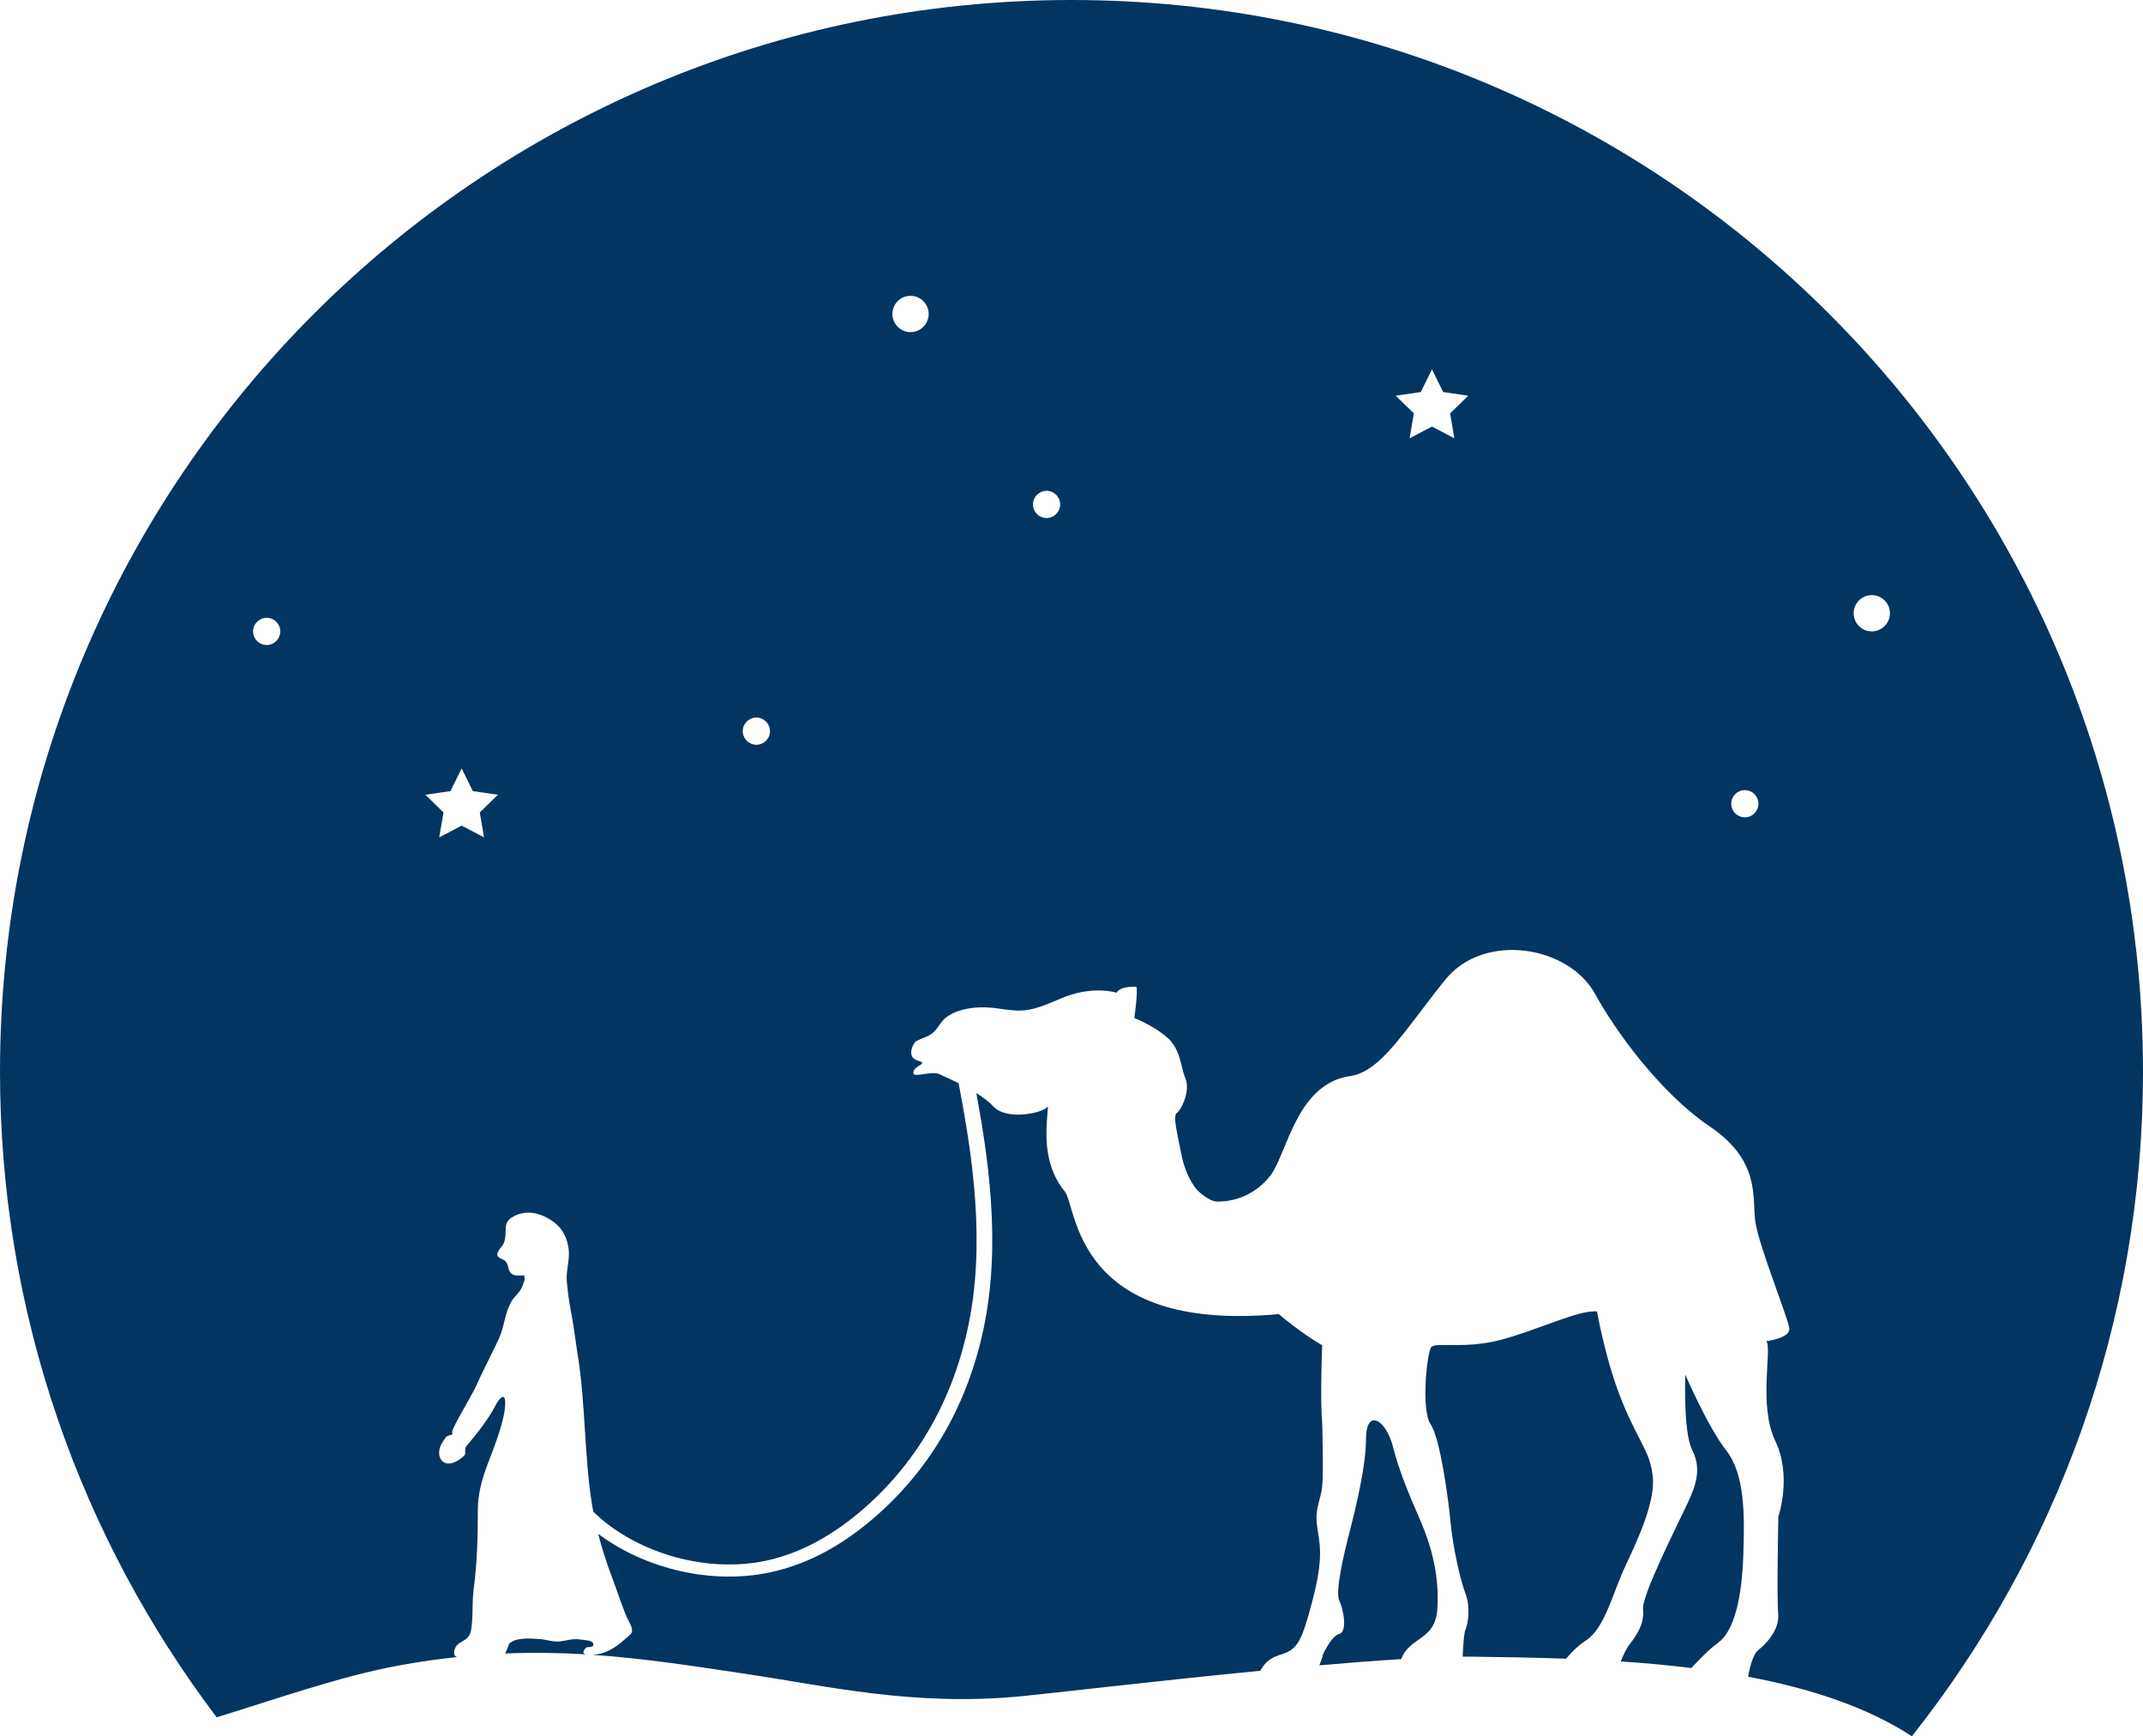 <svg version="1.1" id="图层_1" x="0px" y="0px" width="236.312px" height="191.442px" viewBox="0 0 236.312 191.442" enable-background="new 0 0 236.312 191.442" xml:space="preserve" xmlns="http://www.w3.org/2000/svg" xmlns:xlink="http://www.w3.org/1999/xlink" xmlns:xml="http://www.w3.org/XML/1998/namespace">
  <path fill="#023561" d="M154.516,182.936c-2.768,0.168-5.833,0.405-9.022,0.683c0.168-0.424,0.319-0.855,0.38-1.17
	c0,0,0.907-2.052,1.81-2.293c0.904-0.241,0.491-2.62,0-3.686c-0.493-1.065,0.655-5.647,0.983-6.961
	c0.328-1.313,1.962-7.286,1.962-10.813c0-3.521,2.214-2.127,2.952,0.738c0.738,2.869,1.72,5.162,3.031,8.189
	c1.311,3.027,2.127,6.306,1.883,9.827C158.252,180.928,155.45,180.422,154.516,182.936z M140.963,182.53
	c2.052-0.655,2.456-1.069,3.769-6.062c1.314-4.993,0.738-6.389,0.497-8.275c-0.249-1.879,0.404-2.786,0.569-4.255
	c0.166-1.471,0-7.126,0-7.126c-0.245-2.455,0-8.482,0-8.482c-2.331-1.344-4.789-3.434-4.789-3.434
	c-22.602,2.08-22.233-11.848-23.588-13.513c-2.583-3.172-2.028-7.013-1.859-9.386c-0.604,0.78-4.583,1.565-6.013,0.007
	c-0.475-0.515-1.154-1.018-1.891-1.479c0.407,2.186,0.779,4.374,1.068,6.562v0.006c0.631,4.747,0.913,9.51,0.493,14.278
	c-0.447,5.038-1.751,10.122-4.127,14.843c-2.147,4.25-5.163,8.205-9.206,11.563c-1.482,1.23-3.125,2.384-4.919,3.352
	c-1.821,0.973-3.801,1.748-5.94,2.218c-3.681,0.805-7.568,0.582-11.149-0.405c-2.936-0.802-5.67-2.131-7.916-3.82
	c0.416,1.62,0.925,3.221,1.513,4.752c0.558,1.459,1.012,2.953,1.624,4.396c0.198,0.471,0.728,1.178,0.568,1.717
	c-0.055,0.196-0.709,0.713-0.999,0.965c-0.818,0.715-1.785,1.303-2.865,1.463c-0.141,0.021-0.303,0.037-0.466,0.048
	c5.764,0.395,11.205,1.252,16.754,2.079c9.189,1.368,18.691,3.632,30.519,2.487c3.56-0.345,14.953-1.699,26.376-2.808
	C139.287,183.616,139.857,182.883,140.963,182.53z M64.626,181.679c0.168-0.167,1.089,0.093,0.725-0.583
	c-0.114-0.213-1.11-0.286-1.333-0.32c-0.914-0.135-1.411,0.111-2.304,0.206c-0.74,0.082-1.381-0.183-2.117-0.248
	c-0.828-0.072-2.324-0.181-3.081,0.248c-0.554,0.311-0.3,0.223-0.576,0.802c-0.088,0.184-0.16,0.361-0.236,0.53
	c3.072-0.126,6.012-0.079,8.862,0.094C64.292,182.315,64.208,182.108,64.626,181.679z M174.874,180.889
	c2.127-1.39,2.948-5.241,4.423-8.354c1.47-3.107,3.273-7.127,2.949-9.824c-0.332-2.703-1.393-3.444-3.279-7.951
	c-1.879-4.5-2.862-10.155-2.862-10.155c-1.893-0.241-6.558,2.055-10.564,3.114c-4.014,1.065-7.206,0.245-7.706,0.803
	c-0.49,0.565-1.142,6.982-0.076,8.53c1.065,1.558,1.962,8.275,2.207,10.899c0.249,2.617,1.065,6.303,1.642,7.782
	c0.572,1.472,0.251,3.441,0,3.928c-0.192,0.386-0.285,2.226-0.315,3.005c0.378-0.003,0.743-0.003,1.088,0.001
	c3.322,0.038,6.793,0.095,10.315,0.223C173.248,182.222,173.974,181.478,174.874,180.889z M210.826,191.442
	c-5.023-3.274-11.296-5.292-18.057-6.563c0.11-0.671,0.45-2.4,1.107-2.923c0.82-0.656,2.375-2.207,2.207-4.014
	c-0.162-1.8,0.017-10.727,0.017-10.727s1.541-4.427-0.345-8.355c-1.878-3.935-0.32-10.155-0.979-10.982c0,0,2.621-0.321,2.538-1.387
	c-0.08-1.065-3.438-9.254-3.766-11.875c-0.328-2.624,0.572-6.634-4.993-10.399c-5.576-3.772-10.558-10.765-12.62-14.551
	c-2.944-5.438-12.285-6.906-16.543-1.666c-4.345,5.348-7.058,10.165-10.492,10.644c-5.886,0.817-6.952,8.434-8.751,10.889
	c-0.879,1.199-2.828,2.955-5.9,2.955c-1.007,0-2.217-1.262-2.217-1.262s-1.21-1.213-1.751-3.91c-0.541-2.697-0.958-4.324-0.49-4.621
	c0.462-0.304,1.497-2.417,0.928-3.776c-0.563-1.358-0.51-3.289-2.117-4.617c-1.599-1.334-3.52-2.048-3.52-2.048
	s0.431-3.048,0.221-3.445c0,0-1.682-0.155-2.186,0.648c0,0-2.679-0.879-6.189,0.659c-3.513,1.548-4.275,1.458-6.902,1.073
	c-2.634-0.386-5.331,0.148-6.334,1.683c-1.007,1.52-1.29,1.214-2.717,1.955c0,0-0.634,0.689-0.465,1.469
	c0.162,0.776,1.279,0.658,1.18,0.919c-0.097,0.265-0.928,0.431-0.979,1.065c-0.045,0.631,1.986-0.252,2.865,0.155
	c0.362,0.167,1.184,0.526,2.129,1.001c0.499,2.59,0.955,5.186,1.3,7.789c0.623,4.68,0.9,9.368,0.492,14.05
	c-0.438,4.922-1.713,9.871-4.015,14.456c-2.074,4.108-4.977,7.918-8.861,11.142c-1.406,1.163-2.949,2.254-4.643,3.159
	c-1.67,0.891-3.477,1.606-5.424,2.033c-3.315,0.721-6.83,0.511-10.083-0.374c-3.453-0.952-6.603-2.668-8.897-4.865
	c-0.051-0.049-0.097-0.101-0.147-0.15c-0.045-0.245-0.102-0.49-0.141-0.734c-0.878-5.471-0.7-11.066-1.578-16.533
	c-0.259-1.602-0.438-3.251-0.755-4.845c-0.229-1.16-0.319-1.942-0.447-3.234c-0.125-1.287,0.388-2.49,0.176-3.771
	c-0.229-1.394-0.826-2.354-2.044-3.109c-1.199-0.738-2.588-1.032-3.895-0.39c-1.477,0.73-0.724,1.604-1.146,2.908
	c-0.149,0.466-0.839,0.951-0.754,1.439c0.058,0.318,0.689,0.423,0.918,0.684c0.349,0.396,0.235,0.967,0.58,1.297
	c0.381,0.361,0.995,0.235,1.472,0.235l0.043,0.454c-0.128,0.349-0.178,0.64-0.392,1.037c-0.289,0.526-0.826,0.915-1.131,1.499
	c-0.737,1.411-0.679,2.571-1.333,4.015c-0.628,1.396-1.661,3.296-2.264,4.698c-0.572,1.337-2.129,3.805-2.729,5.118
	c-0.323,0.717,0,0.67-0.124,0.713c-0.189,0.062-0.584,0.141-0.707,0.311c-0.332,0.462-0.681,0.937-0.739,1.494
	c-0.127,1.15,0.739,1.713,1.742,1.236c0.36-0.17,0.7-0.412,1.023-0.702c0.202-0.187,0-0.778,0.19-0.997
	c1.229-1.438,2.534-3.134,3.241-4.525c0.418-0.833,1.149-1.587,1.074-0.105c-0.049,1.017-0.355,2.062-0.65,3.029
	c-0.894,2.9-2.353,5.387-2.363,8.51c-0.009,2.895-0.065,5.869-0.456,8.74c-0.207,1.514-0.038,3.146-0.299,4.627
	c-0.238,1.339-1.526,1.057-1.814,2.127c-0.132,0.483,0.008,0.705,0.265,0.808c-2.032,0.217-4.121,0.508-6.297,0.908
	c-6.665,1.225-13.452,3.669-20.203,5.732C8.91,169.547,0,144.898,0,118.156C0,52.901,52.902,0,118.156,0
	c65.256,0,118.156,52.901,118.156,118.156C236.312,145.845,226.778,171.3,210.826,191.442z M30.906,69.619
	c0-0.828-0.672-1.5-1.5-1.5s-1.5,0.672-1.5,1.5s0.672,1.5,1.5,1.5S30.906,70.447,30.906,69.619z M54.906,87.63l-2.765-0.401
	l-1.235-2.505l-1.236,2.505l-2.764,0.401l2,1.949l-0.473,2.753l2.473-1.3l2.471,1.3l-0.471-2.753L54.906,87.63z M84.906,80.619
	c0-0.828-0.672-1.5-1.5-1.5s-1.5,0.672-1.5,1.5s0.672,1.5,1.5,1.5S84.906,81.447,84.906,80.619z M102.406,34.619
	c0-1.104-0.896-2-2-2s-2,0.896-2,2s0.896,2,2,2S102.406,35.722,102.406,34.619z M116.906,55.619c0-0.828-0.672-1.5-1.5-1.5
	s-1.5,0.672-1.5,1.5s0.672,1.5,1.5,1.5S116.906,56.447,116.906,55.619z M159.906,45.579l2-1.948l-2.765-0.401l-1.235-2.505
	l-1.236,2.505l-2.764,0.401l2,1.948l-0.473,2.754l2.473-1.301l2.471,1.301L159.906,45.579z M193.906,88.619
	c0-0.828-0.672-1.5-1.5-1.5s-1.5,0.672-1.5,1.5s0.672,1.5,1.5,1.5S193.906,89.447,193.906,88.619z M208.406,67.619
	c0-1.104-0.895-2-2-2s-2,0.896-2,2s0.895,2,2,2S208.406,68.723,208.406,67.619z M189.455,181.134c1.8-1.31,2.617-4.993,2.779-9.579
	c0.166-4.589,0.166-9.014-1.879-11.63c-2.052-2.624-4.511-8.352-4.511-8.352s-0.245,6.299,0.742,8.265
	c0.979,1.97,0.575,3.604-0.411,5.734c-0.982,2.134-5.162,10.317-4.996,11.875c0.166,1.555-0.654,2.786-1.472,3.852
	c-0.383,0.496-0.726,1.238-0.987,1.893c2.611,0.172,5.218,0.41,7.793,0.725C187.318,183.03,188.45,181.867,189.455,181.134z" class="color c1"/>
</svg>